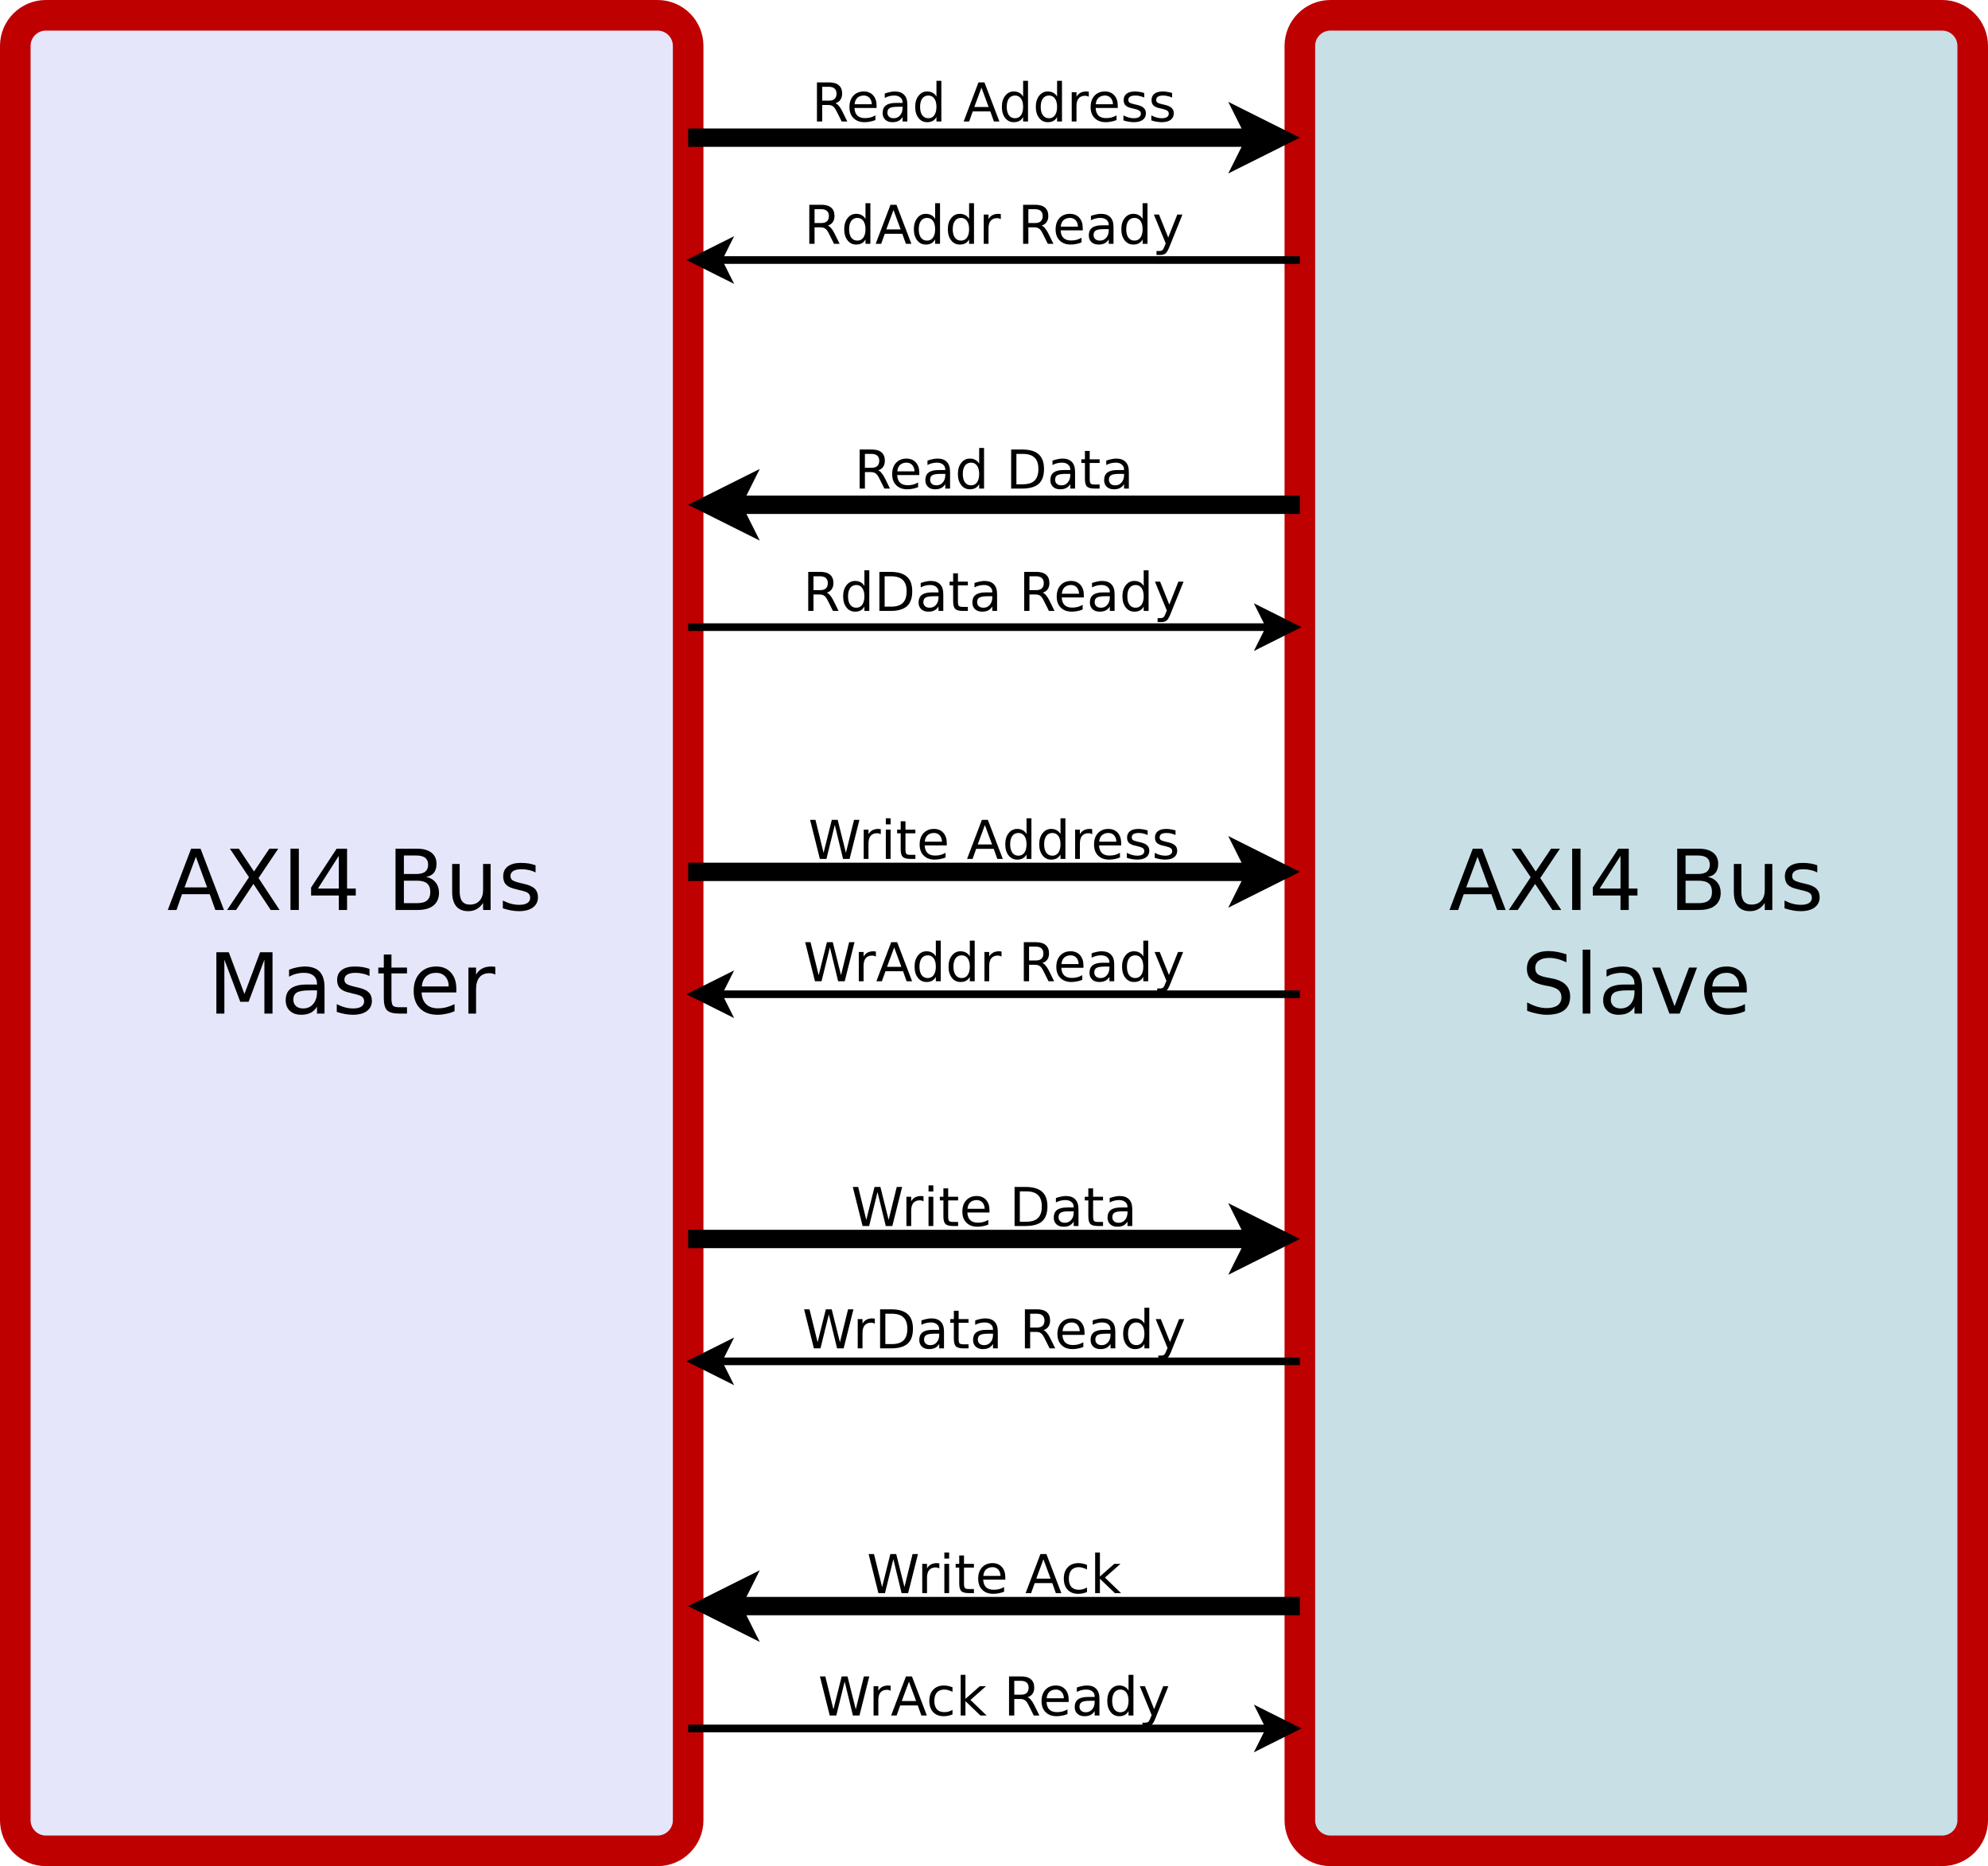 <?xml version="1.0" encoding="UTF-8"?>
<svg xmlns="http://www.w3.org/2000/svg" xmlns:xlink="http://www.w3.org/1999/xlink" width="260pt" height="244pt" viewBox="0 0 260 244" version="1.1">
<defs>
<g>
<symbol overflow="visible" id="glyph0-0">
<path style="stroke:none;" d="M 0.547 1.938 L 0.547 -7.75 L 6.047 -7.75 L 6.047 1.938 Z M 1.172 1.328 L 5.438 1.328 L 5.438 -7.141 L 1.172 -7.141 Z M 1.172 1.328 "/>
</symbol>
<symbol overflow="visible" id="glyph0-1">
<path style="stroke:none;" d="M 3.766 -6.953 L 2.281 -2.953 L 5.234 -2.953 Z M 3.141 -8.016 L 4.375 -8.016 L 7.438 0 L 6.312 0 L 5.578 -2.062 L 1.953 -2.062 L 1.234 0 L 0.094 0 Z M 3.141 -8.016 "/>
</symbol>
<symbol overflow="visible" id="glyph0-2">
<path style="stroke:none;" d="M 0.688 -8.016 L 1.859 -8.016 L 3.844 -5.031 L 5.859 -8.016 L 7.016 -8.016 L 4.438 -4.172 L 7.188 0 L 6.031 0 L 3.766 -3.406 L 1.5 0 L 0.328 0 L 3.188 -4.281 Z M 0.688 -8.016 "/>
</symbol>
<symbol overflow="visible" id="glyph0-3">
<path style="stroke:none;" d="M 1.078 -8.016 L 2.172 -8.016 L 2.172 0 L 1.078 0 Z M 1.078 -8.016 "/>
</symbol>
<symbol overflow="visible" id="glyph0-4">
<path style="stroke:none;" d="M 4.156 -7.078 L 1.422 -2.797 L 4.156 -2.797 Z M 3.875 -8.016 L 5.234 -8.016 L 5.234 -2.797 L 6.375 -2.797 L 6.375 -1.891 L 5.234 -1.891 L 5.234 0 L 4.156 0 L 4.156 -1.891 L 0.531 -1.891 L 0.531 -2.938 Z M 3.875 -8.016 "/>
</symbol>
<symbol overflow="visible" id="glyph0-5">
<path style="stroke:none;" d=""/>
</symbol>
<symbol overflow="visible" id="glyph0-6">
<path style="stroke:none;" d="M 2.172 -3.828 L 2.172 -0.891 L 3.906 -0.891 C 4.488 -0.891 4.922 -1.008 5.203 -1.25 C 5.484 -1.488 5.625 -1.859 5.625 -2.359 C 5.625 -2.859 5.484 -3.227 5.203 -3.469 C 4.922 -3.707 4.488 -3.828 3.906 -3.828 Z M 2.172 -7.125 L 2.172 -4.703 L 3.766 -4.703 C 4.297 -4.703 4.691 -4.801 4.953 -5 C 5.211 -5.207 5.344 -5.516 5.344 -5.922 C 5.344 -6.328 5.211 -6.629 4.953 -6.828 C 4.691 -7.023 4.297 -7.125 3.766 -7.125 Z M 1.078 -8.016 L 3.844 -8.016 C 4.676 -8.016 5.316 -7.844 5.766 -7.5 C 6.211 -7.156 6.438 -6.664 6.438 -6.031 C 6.438 -5.539 6.32 -5.148 6.094 -4.859 C 5.863 -4.578 5.523 -4.398 5.078 -4.328 C 5.609 -4.211 6.02 -3.973 6.312 -3.609 C 6.613 -3.242 6.766 -2.789 6.766 -2.25 C 6.766 -1.531 6.52 -0.973 6.031 -0.578 C 5.551 -0.191 4.859 0 3.953 0 L 1.078 0 Z M 1.078 -8.016 "/>
</symbol>
<symbol overflow="visible" id="glyph0-7">
<path style="stroke:none;" d="M 0.938 -2.375 L 0.938 -6.016 L 1.922 -6.016 L 1.922 -2.406 C 1.922 -1.844 2.031 -1.414 2.25 -1.125 C 2.477 -0.844 2.812 -0.703 3.25 -0.703 C 3.789 -0.703 4.211 -0.867 4.516 -1.203 C 4.828 -1.547 4.984 -2.016 4.984 -2.609 L 4.984 -6.016 L 5.969 -6.016 L 5.969 0 L 4.984 0 L 4.984 -0.922 C 4.742 -0.555 4.461 -0.285 4.141 -0.109 C 3.828 0.066 3.461 0.156 3.047 0.156 C 2.359 0.156 1.832 -0.055 1.469 -0.484 C 1.113 -0.922 0.938 -1.551 0.938 -2.375 Z M 3.422 -6.156 Z M 3.422 -6.156 "/>
</symbol>
<symbol overflow="visible" id="glyph0-8">
<path style="stroke:none;" d="M 4.875 -5.844 L 4.875 -4.906 C 4.594 -5.051 4.301 -5.156 4 -5.219 C 3.695 -5.289 3.383 -5.328 3.062 -5.328 C 2.57 -5.328 2.203 -5.25 1.953 -5.094 C 1.711 -4.945 1.594 -4.727 1.594 -4.438 C 1.594 -4.207 1.68 -4.023 1.859 -3.891 C 2.035 -3.766 2.391 -3.641 2.922 -3.516 L 3.25 -3.438 C 3.957 -3.289 4.457 -3.078 4.75 -2.797 C 5.039 -2.523 5.188 -2.145 5.188 -1.656 C 5.188 -1.102 4.969 -0.66 4.531 -0.328 C 4.094 -0.004 3.484 0.156 2.703 0.156 C 2.379 0.156 2.039 0.125 1.688 0.062 C 1.344 0 0.977 -0.094 0.594 -0.219 L 0.594 -1.234 C 0.957 -1.047 1.316 -0.906 1.672 -0.812 C 2.023 -0.719 2.379 -0.672 2.734 -0.672 C 3.191 -0.672 3.547 -0.75 3.797 -0.906 C 4.047 -1.07 4.172 -1.297 4.172 -1.578 C 4.172 -1.848 4.082 -2.055 3.906 -2.203 C 3.727 -2.348 3.332 -2.484 2.719 -2.609 L 2.375 -2.703 C 1.758 -2.828 1.316 -3.02 1.047 -3.281 C 0.773 -3.551 0.641 -3.922 0.641 -4.391 C 0.641 -4.953 0.836 -5.383 1.234 -5.688 C 1.641 -6 2.211 -6.156 2.953 -6.156 C 3.316 -6.156 3.66 -6.129 3.984 -6.078 C 4.305 -6.023 4.602 -5.945 4.875 -5.844 Z M 4.875 -5.844 "/>
</symbol>
<symbol overflow="visible" id="glyph0-9">
<path style="stroke:none;" d="M 1.078 -8.016 L 2.703 -8.016 L 4.75 -2.562 L 6.797 -8.016 L 8.422 -8.016 L 8.422 0 L 7.359 0 L 7.359 -7.047 L 5.297 -1.547 L 4.203 -1.547 L 2.125 -7.047 L 2.125 0 L 1.078 0 Z M 1.078 -8.016 "/>
</symbol>
<symbol overflow="visible" id="glyph0-10">
<path style="stroke:none;" d="M 3.766 -3.031 C 2.973 -3.031 2.422 -2.938 2.109 -2.75 C 1.805 -2.562 1.656 -2.25 1.656 -1.812 C 1.656 -1.469 1.77 -1.191 2 -0.984 C 2.227 -0.773 2.539 -0.672 2.938 -0.672 C 3.488 -0.672 3.926 -0.863 4.25 -1.25 C 4.582 -1.645 4.75 -2.16 4.75 -2.797 L 4.75 -3.031 Z M 5.734 -3.438 L 5.734 0 L 4.75 0 L 4.75 -0.906 C 4.531 -0.539 4.25 -0.27 3.906 -0.094 C 3.57 0.07 3.16 0.156 2.672 0.156 C 2.055 0.156 1.566 -0.016 1.203 -0.359 C 0.836 -0.703 0.656 -1.164 0.656 -1.75 C 0.656 -2.426 0.879 -2.938 1.328 -3.281 C 1.785 -3.625 2.469 -3.797 3.375 -3.797 L 4.75 -3.797 L 4.75 -3.891 C 4.75 -4.348 4.598 -4.703 4.297 -4.953 C 4.004 -5.203 3.586 -5.328 3.047 -5.328 C 2.703 -5.328 2.363 -5.285 2.031 -5.203 C 1.707 -5.117 1.395 -4.992 1.094 -4.828 L 1.094 -5.734 C 1.457 -5.879 1.812 -5.984 2.156 -6.047 C 2.5 -6.117 2.828 -6.156 3.141 -6.156 C 4.016 -6.156 4.664 -5.93 5.094 -5.484 C 5.52 -5.035 5.734 -4.352 5.734 -3.438 Z M 5.734 -3.438 "/>
</symbol>
<symbol overflow="visible" id="glyph0-11">
<path style="stroke:none;" d="M 2.016 -7.719 L 2.016 -6.016 L 4.047 -6.016 L 4.047 -5.25 L 2.016 -5.25 L 2.016 -1.984 C 2.016 -1.492 2.082 -1.176 2.219 -1.031 C 2.352 -0.895 2.625 -0.828 3.031 -0.828 L 4.047 -0.828 L 4.047 0 L 3.031 0 C 2.27 0 1.742 -0.141 1.453 -0.422 C 1.16 -0.711 1.016 -1.234 1.016 -1.984 L 1.016 -5.25 L 0.297 -5.25 L 0.297 -6.016 L 1.016 -6.016 L 1.016 -7.719 Z M 2.016 -7.719 "/>
</symbol>
<symbol overflow="visible" id="glyph0-12">
<path style="stroke:none;" d="M 6.188 -3.25 L 6.188 -2.766 L 1.641 -2.766 C 1.68 -2.086 1.883 -1.57 2.25 -1.219 C 2.613 -0.863 3.125 -0.688 3.781 -0.688 C 4.164 -0.688 4.535 -0.734 4.891 -0.828 C 5.242 -0.922 5.598 -1.055 5.953 -1.234 L 5.953 -0.312 C 5.598 -0.156 5.234 -0.039 4.859 0.031 C 4.484 0.113 4.109 0.156 3.734 0.156 C 2.766 0.156 2 -0.117 1.438 -0.672 C 0.883 -1.234 0.609 -1.992 0.609 -2.953 C 0.609 -3.93 0.875 -4.707 1.406 -5.281 C 1.938 -5.863 2.656 -6.156 3.562 -6.156 C 4.363 -6.156 5 -5.895 5.469 -5.375 C 5.945 -4.852 6.188 -4.145 6.188 -3.25 Z M 5.188 -3.547 C 5.188 -4.086 5.035 -4.52 4.734 -4.844 C 4.441 -5.164 4.051 -5.328 3.562 -5.328 C 3.008 -5.328 2.566 -5.172 2.234 -4.859 C 1.91 -4.547 1.723 -4.109 1.672 -3.547 Z M 5.188 -3.547 "/>
</symbol>
<symbol overflow="visible" id="glyph0-13">
<path style="stroke:none;" d="M 4.516 -5.094 C 4.41 -5.156 4.289 -5.203 4.156 -5.234 C 4.031 -5.266 3.891 -5.281 3.734 -5.281 C 3.172 -5.281 2.738 -5.098 2.438 -4.734 C 2.145 -4.367 2 -3.848 2 -3.172 L 2 0 L 1 0 L 1 -6.016 L 2 -6.016 L 2 -5.078 C 2.195 -5.441 2.461 -5.711 2.797 -5.891 C 3.129 -6.066 3.535 -6.156 4.016 -6.156 C 4.086 -6.156 4.16 -6.148 4.234 -6.141 C 4.316 -6.141 4.41 -6.129 4.516 -6.109 Z M 4.516 -5.094 "/>
</symbol>
<symbol overflow="visible" id="glyph0-14">
<path style="stroke:none;" d="M 5.891 -7.75 L 5.891 -6.703 C 5.473 -6.898 5.082 -7.047 4.719 -7.141 C 4.352 -7.234 4 -7.281 3.656 -7.281 C 3.07 -7.281 2.617 -7.164 2.297 -6.938 C 1.973 -6.707 1.812 -6.383 1.812 -5.969 C 1.812 -5.613 1.914 -5.344 2.125 -5.156 C 2.344 -4.977 2.75 -4.832 3.344 -4.719 L 4 -4.594 C 4.812 -4.438 5.41 -4.16 5.797 -3.766 C 6.18 -3.379 6.375 -2.863 6.375 -2.219 C 6.375 -1.438 6.113 -0.844 5.594 -0.438 C 5.07 -0.039 4.305 0.156 3.297 0.156 C 2.922 0.156 2.516 0.109 2.078 0.016 C 1.648 -0.066 1.207 -0.191 0.75 -0.359 L 0.75 -1.469 C 1.195 -1.219 1.629 -1.031 2.047 -0.906 C 2.473 -0.781 2.891 -0.719 3.297 -0.719 C 3.922 -0.719 4.398 -0.836 4.734 -1.078 C 5.066 -1.328 5.234 -1.676 5.234 -2.125 C 5.234 -2.52 5.113 -2.828 4.875 -3.047 C 4.633 -3.273 4.238 -3.445 3.688 -3.562 L 3.031 -3.688 C 2.219 -3.844 1.629 -4.094 1.266 -4.438 C 0.898 -4.781 0.719 -5.258 0.719 -5.875 C 0.719 -6.582 0.969 -7.141 1.469 -7.547 C 1.969 -7.961 2.66 -8.172 3.547 -8.172 C 3.922 -8.172 4.301 -8.133 4.688 -8.062 C 5.082 -7.988 5.484 -7.883 5.891 -7.75 Z M 5.891 -7.75 "/>
</symbol>
<symbol overflow="visible" id="glyph0-15">
<path style="stroke:none;" d="M 1.031 -8.359 L 2.031 -8.359 L 2.031 0 L 1.031 0 Z M 1.031 -8.359 "/>
</symbol>
<symbol overflow="visible" id="glyph0-16">
<path style="stroke:none;" d="M 0.328 -6.016 L 1.375 -6.016 L 3.25 -0.969 L 5.141 -6.016 L 6.188 -6.016 L 3.922 0 L 2.578 0 Z M 0.328 -6.016 "/>
</symbol>
<symbol overflow="visible" id="glyph1-0">
<path style="stroke:none;" d="M 0.344 1.234 L 0.344 -4.938 L 3.844 -4.938 L 3.844 1.234 Z M 0.734 0.844 L 3.453 0.844 L 3.453 -4.547 L 0.734 -4.547 Z M 0.734 0.844 "/>
</symbol>
<symbol overflow="visible" id="glyph1-1">
<path style="stroke:none;" d="M 3.109 -2.391 C 3.254 -2.336 3.395 -2.227 3.531 -2.062 C 3.676 -1.906 3.82 -1.68 3.969 -1.391 L 4.656 0 L 3.922 0 L 3.266 -1.312 C 3.098 -1.656 2.938 -1.879 2.781 -1.984 C 2.625 -2.098 2.406 -2.156 2.125 -2.156 L 1.375 -2.156 L 1.375 0 L 0.688 0 L 0.688 -5.109 L 2.25 -5.109 C 2.832 -5.109 3.266 -4.984 3.547 -4.734 C 3.836 -4.492 3.984 -4.129 3.984 -3.641 C 3.984 -3.316 3.906 -3.047 3.75 -2.828 C 3.602 -2.617 3.391 -2.473 3.109 -2.391 Z M 1.375 -4.531 L 1.375 -2.719 L 2.25 -2.719 C 2.582 -2.719 2.832 -2.797 3 -2.953 C 3.164 -3.109 3.25 -3.336 3.25 -3.641 C 3.25 -3.93 3.164 -4.148 3 -4.297 C 2.832 -4.453 2.582 -4.531 2.25 -4.531 Z M 1.375 -4.531 "/>
</symbol>
<symbol overflow="visible" id="glyph1-2">
<path style="stroke:none;" d="M 3.938 -2.078 L 3.938 -1.766 L 1.047 -1.766 C 1.066 -1.328 1.191 -0.992 1.422 -0.766 C 1.66 -0.547 1.988 -0.438 2.406 -0.438 C 2.645 -0.438 2.879 -0.461 3.109 -0.516 C 3.336 -0.578 3.562 -0.672 3.781 -0.797 L 3.781 -0.188 C 3.562 -0.094 3.332 -0.023 3.094 0.016 C 2.852 0.066 2.613 0.094 2.375 0.094 C 1.758 0.094 1.273 -0.082 0.922 -0.438 C 0.566 -0.789 0.391 -1.27 0.391 -1.875 C 0.391 -2.5 0.555 -2.992 0.891 -3.359 C 1.234 -3.734 1.691 -3.922 2.266 -3.922 C 2.773 -3.922 3.18 -3.754 3.484 -3.422 C 3.785 -3.086 3.938 -2.641 3.938 -2.078 Z M 3.312 -2.25 C 3.301 -2.594 3.203 -2.867 3.016 -3.078 C 2.828 -3.285 2.578 -3.391 2.266 -3.391 C 1.922 -3.391 1.641 -3.289 1.422 -3.094 C 1.211 -2.895 1.094 -2.613 1.062 -2.25 Z M 3.312 -2.25 "/>
</symbol>
<symbol overflow="visible" id="glyph1-3">
<path style="stroke:none;" d="M 2.406 -1.922 C 1.895 -1.922 1.539 -1.863 1.344 -1.75 C 1.145 -1.633 1.047 -1.438 1.047 -1.156 C 1.047 -0.938 1.117 -0.758 1.266 -0.625 C 1.41 -0.488 1.613 -0.422 1.875 -0.422 C 2.219 -0.422 2.492 -0.547 2.703 -0.797 C 2.922 -1.047 3.031 -1.375 3.031 -1.781 L 3.031 -1.922 Z M 3.656 -2.188 L 3.656 0 L 3.031 0 L 3.031 -0.578 C 2.883 -0.348 2.703 -0.176 2.484 -0.062 C 2.273 0.039 2.016 0.094 1.703 0.094 C 1.305 0.094 0.992 -0.016 0.766 -0.234 C 0.535 -0.453 0.422 -0.742 0.422 -1.109 C 0.422 -1.547 0.562 -1.875 0.844 -2.094 C 1.133 -2.312 1.566 -2.422 2.141 -2.422 L 3.031 -2.422 L 3.031 -2.484 C 3.031 -2.766 2.93 -2.984 2.734 -3.141 C 2.547 -3.305 2.281 -3.391 1.938 -3.391 C 1.719 -3.391 1.504 -3.363 1.297 -3.312 C 1.086 -3.258 0.891 -3.18 0.703 -3.078 L 0.703 -3.656 C 0.93 -3.738 1.156 -3.801 1.375 -3.844 C 1.594 -3.895 1.801 -3.922 2 -3.922 C 2.551 -3.922 2.961 -3.773 3.234 -3.484 C 3.516 -3.203 3.656 -2.77 3.656 -2.188 Z M 3.656 -2.188 "/>
</symbol>
<symbol overflow="visible" id="glyph1-4">
<path style="stroke:none;" d="M 3.172 -3.25 L 3.172 -5.312 L 3.812 -5.312 L 3.812 0 L 3.172 0 L 3.172 -0.578 C 3.047 -0.348 2.879 -0.176 2.672 -0.062 C 2.473 0.039 2.234 0.094 1.953 0.094 C 1.492 0.094 1.117 -0.086 0.828 -0.453 C 0.535 -0.828 0.391 -1.312 0.391 -1.906 C 0.391 -2.508 0.535 -2.992 0.828 -3.359 C 1.117 -3.734 1.492 -3.922 1.953 -3.922 C 2.234 -3.922 2.473 -3.863 2.672 -3.75 C 2.879 -3.645 3.047 -3.477 3.172 -3.25 Z M 1.031 -1.906 C 1.031 -1.445 1.125 -1.082 1.312 -0.812 C 1.508 -0.551 1.773 -0.422 2.109 -0.422 C 2.441 -0.422 2.703 -0.551 2.891 -0.812 C 3.078 -1.082 3.172 -1.445 3.172 -1.906 C 3.172 -2.375 3.078 -2.738 2.891 -3 C 2.703 -3.258 2.441 -3.391 2.109 -3.391 C 1.773 -3.391 1.508 -3.258 1.312 -3 C 1.125 -2.738 1.031 -2.375 1.031 -1.906 Z M 1.031 -1.906 "/>
</symbol>
<symbol overflow="visible" id="glyph1-5">
<path style="stroke:none;" d=""/>
</symbol>
<symbol overflow="visible" id="glyph1-6">
<path style="stroke:none;" d="M 2.391 -4.422 L 1.453 -1.891 L 3.328 -1.891 Z M 2 -5.109 L 2.781 -5.109 L 4.734 0 L 4.016 0 L 3.547 -1.312 L 1.25 -1.312 L 0.781 0 L 0.062 0 Z M 2 -5.109 "/>
</symbol>
<symbol overflow="visible" id="glyph1-7">
<path style="stroke:none;" d="M 2.875 -3.234 C 2.801 -3.273 2.723 -3.305 2.641 -3.328 C 2.555 -3.348 2.469 -3.359 2.375 -3.359 C 2.02 -3.359 1.742 -3.242 1.547 -3.016 C 1.359 -2.785 1.266 -2.453 1.266 -2.016 L 1.266 0 L 0.641 0 L 0.641 -3.828 L 1.266 -3.828 L 1.266 -3.234 C 1.398 -3.461 1.57 -3.633 1.781 -3.75 C 2 -3.863 2.258 -3.922 2.562 -3.922 C 2.602 -3.922 2.648 -3.914 2.703 -3.906 C 2.754 -3.906 2.812 -3.898 2.875 -3.891 Z M 2.875 -3.234 "/>
</symbol>
<symbol overflow="visible" id="glyph1-8">
<path style="stroke:none;" d="M 3.094 -3.719 L 3.094 -3.125 C 2.914 -3.207 2.734 -3.27 2.547 -3.312 C 2.359 -3.363 2.16 -3.391 1.953 -3.391 C 1.641 -3.391 1.406 -3.344 1.25 -3.25 C 1.094 -3.156 1.016 -3.008 1.016 -2.812 C 1.016 -2.664 1.066 -2.551 1.172 -2.469 C 1.285 -2.395 1.516 -2.316 1.859 -2.234 L 2.078 -2.188 C 2.516 -2.094 2.828 -1.957 3.016 -1.781 C 3.211 -1.613 3.312 -1.375 3.312 -1.062 C 3.312 -0.695 3.172 -0.41 2.891 -0.203 C 2.609 -0.004 2.219 0.094 1.719 0.094 C 1.52 0.094 1.305 0.07 1.078 0.031 C 0.859 0 0.625 -0.055 0.375 -0.141 L 0.375 -0.797 C 0.613 -0.672 0.844 -0.578 1.062 -0.516 C 1.289 -0.453 1.516 -0.422 1.734 -0.422 C 2.035 -0.422 2.266 -0.473 2.422 -0.578 C 2.578 -0.68 2.656 -0.828 2.656 -1.016 C 2.656 -1.18 2.598 -1.305 2.484 -1.391 C 2.367 -1.484 2.117 -1.578 1.734 -1.672 L 1.516 -1.719 C 1.117 -1.801 0.832 -1.926 0.656 -2.094 C 0.488 -2.258 0.406 -2.492 0.406 -2.797 C 0.406 -3.148 0.531 -3.426 0.781 -3.625 C 1.039 -3.82 1.406 -3.922 1.875 -3.922 C 2.102 -3.922 2.32 -3.898 2.531 -3.859 C 2.738 -3.828 2.926 -3.781 3.094 -3.719 Z M 3.094 -3.719 "/>
</symbol>
<symbol overflow="visible" id="glyph1-9">
<path style="stroke:none;" d="M 2.25 0.359 C 2.07 0.816 1.898 1.113 1.734 1.25 C 1.566 1.383 1.344 1.453 1.062 1.453 L 0.547 1.453 L 0.547 0.938 L 0.922 0.938 C 1.098 0.938 1.234 0.895 1.328 0.812 C 1.422 0.727 1.523 0.531 1.641 0.219 L 1.75 -0.062 L 0.203 -3.828 L 0.875 -3.828 L 2.078 -0.828 L 3.266 -3.828 L 3.938 -3.828 Z M 2.25 0.359 "/>
</symbol>
<symbol overflow="visible" id="glyph1-10">
<path style="stroke:none;" d="M 0.234 -5.109 L 0.938 -5.109 L 2 -0.797 L 3.078 -5.109 L 3.844 -5.109 L 4.922 -0.797 L 5.984 -5.109 L 6.688 -5.109 L 5.406 0 L 4.547 0 L 3.469 -4.438 L 2.375 0 L 1.516 0 Z M 0.234 -5.109 "/>
</symbol>
<symbol overflow="visible" id="glyph1-11">
<path style="stroke:none;" d="M 0.656 -3.828 L 1.281 -3.828 L 1.281 0 L 0.656 0 Z M 0.656 -5.312 L 1.281 -5.312 L 1.281 -4.516 L 0.656 -4.516 Z M 0.656 -5.312 "/>
</symbol>
<symbol overflow="visible" id="glyph1-12">
<path style="stroke:none;" d="M 1.281 -4.922 L 1.281 -3.828 L 2.578 -3.828 L 2.578 -3.344 L 1.281 -3.344 L 1.281 -1.266 C 1.281 -0.953 1.32 -0.75 1.406 -0.656 C 1.488 -0.57 1.664 -0.531 1.938 -0.531 L 2.578 -0.531 L 2.578 0 L 1.938 0 C 1.445 0 1.109 -0.086 0.922 -0.266 C 0.742 -0.453 0.656 -0.785 0.656 -1.266 L 0.656 -3.344 L 0.188 -3.344 L 0.188 -3.828 L 0.656 -3.828 L 0.656 -4.922 Z M 1.281 -4.922 "/>
</symbol>
<symbol overflow="visible" id="glyph1-13">
<path style="stroke:none;" d="M 1.375 -4.531 L 1.375 -0.562 L 2.219 -0.562 C 2.914 -0.562 3.426 -0.723 3.75 -1.047 C 4.082 -1.367 4.25 -1.875 4.25 -2.562 C 4.25 -3.238 4.082 -3.734 3.75 -4.047 C 3.426 -4.367 2.914 -4.531 2.219 -4.531 Z M 0.688 -5.109 L 2.109 -5.109 C 3.098 -5.109 3.82 -4.898 4.281 -4.484 C 4.75 -4.078 4.984 -3.438 4.984 -2.562 C 4.984 -1.676 4.75 -1.023 4.281 -0.609 C 3.812 -0.203 3.086 0 2.109 0 L 0.688 0 Z M 0.688 -5.109 "/>
</symbol>
<symbol overflow="visible" id="glyph1-14">
<path style="stroke:none;" d="M 3.422 -3.688 L 3.422 -3.094 C 3.234 -3.188 3.051 -3.258 2.875 -3.312 C 2.695 -3.363 2.52 -3.391 2.344 -3.391 C 1.926 -3.391 1.602 -3.258 1.375 -3 C 1.156 -2.738 1.047 -2.375 1.047 -1.906 C 1.047 -1.438 1.156 -1.07 1.375 -0.812 C 1.602 -0.562 1.926 -0.438 2.344 -0.438 C 2.52 -0.438 2.695 -0.457 2.875 -0.5 C 3.051 -0.551 3.234 -0.629 3.422 -0.734 L 3.422 -0.141 C 3.242 -0.066 3.062 -0.008 2.875 0.031 C 2.688 0.07 2.484 0.094 2.266 0.094 C 1.691 0.094 1.234 -0.082 0.891 -0.438 C 0.555 -0.801 0.391 -1.289 0.391 -1.906 C 0.391 -2.531 0.562 -3.02 0.906 -3.375 C 1.25 -3.738 1.719 -3.922 2.312 -3.922 C 2.5 -3.922 2.688 -3.898 2.875 -3.859 C 3.062 -3.816 3.242 -3.758 3.422 -3.688 Z M 3.422 -3.688 "/>
</symbol>
<symbol overflow="visible" id="glyph1-15">
<path style="stroke:none;" d="M 0.641 -5.312 L 1.266 -5.312 L 1.266 -2.172 L 3.141 -3.828 L 3.953 -3.828 L 1.922 -2.031 L 4.031 0 L 3.219 0 L 1.266 -1.875 L 1.266 0 L 0.641 0 Z M 0.641 -5.312 "/>
</symbol>
</g>
</defs>
<g id="surface239015">
<rect x="0" y="0" width="260" height="244" style="fill:rgb(100%,100%,100%);fill-opacity:1;stroke:none;"/>
<path style="fill-rule:evenodd;fill:rgb(78.431%,87.451%,90.196%);fill-opacity:1;stroke-width:0.5;stroke-linecap:butt;stroke-linejoin:round;stroke:rgb(74.51%,0%,0%);stroke-opacity:1;stroke-miterlimit:10;" d="M 24.5 3 L 34.5 3 C 34.776 3 35 3.224 35 3.5 L 35 32.5 C 35 32.776 34.776 33 34.5 33 L 24.5 33 C 24.224 33 24 32.776 24 32.5 L 24 3.5 C 24 3.224 24.224 3 24.5 3 " transform="matrix(8,0,0,8,-22,-22)"/>
<path style="fill-rule:evenodd;fill:rgb(90.196%,90.196%,98.039%);fill-opacity:1;stroke-width:0.5;stroke-linecap:butt;stroke-linejoin:round;stroke:rgb(74.51%,0%,0%);stroke-opacity:1;stroke-miterlimit:10;" d="M 3.5 3 L 13.5 3 C 13.776 3 14 3.224 14 3.5 L 14 32.5 C 14 32.776 13.776 33 13.5 33 L 3.5 33 C 3.224 33 3 32.776 3 32.5 L 3 3.5 C 3 3.224 3.224 3 3.5 3 " transform="matrix(8,0,0,8,-22,-22)"/>
<g style="fill:rgb(0%,0%,0%);fill-opacity:1;">
  <use xlink:href="#glyph0-1" x="21.852" y="118.981"/>
  <use xlink:href="#glyph0-2" x="29.376" y="118.981"/>
  <use xlink:href="#glyph0-3" x="36.912" y="118.981"/>
  <use xlink:href="#glyph0-4" x="40.156" y="118.981"/>
  <use xlink:href="#glyph0-5" x="47.155" y="118.981"/>
  <use xlink:href="#glyph0-6" x="50.651" y="118.981"/>
  <use xlink:href="#glyph0-7" x="58.197" y="118.981"/>
  <use xlink:href="#glyph0-8" x="65.169" y="118.981"/>
</g>
<g style="fill:rgb(0%,0%,0%);fill-opacity:1;">
  <use xlink:href="#glyph0-9" x="27.219" y="132.528"/>
  <use xlink:href="#glyph0-10" x="36.709" y="132.528"/>
  <use xlink:href="#glyph0-8" x="43.45" y="132.528"/>
  <use xlink:href="#glyph0-11" x="49.181" y="132.528"/>
  <use xlink:href="#glyph0-12" x="53.494" y="132.528"/>
  <use xlink:href="#glyph0-13" x="60.262" y="132.528"/>
</g>
<g style="fill:rgb(0%,0%,0%);fill-opacity:1;">
  <use xlink:href="#glyph0-1" x="189.477" y="118.981"/>
  <use xlink:href="#glyph0-2" x="197.001" y="118.981"/>
  <use xlink:href="#glyph0-3" x="204.537" y="118.981"/>
  <use xlink:href="#glyph0-4" x="207.781" y="118.981"/>
  <use xlink:href="#glyph0-5" x="214.78" y="118.981"/>
  <use xlink:href="#glyph0-6" x="218.276" y="118.981"/>
  <use xlink:href="#glyph0-7" x="225.822" y="118.981"/>
  <use xlink:href="#glyph0-8" x="232.794" y="118.981"/>
</g>
<g style="fill:rgb(0%,0%,0%);fill-opacity:1;">
  <use xlink:href="#glyph0-14" x="198.977" y="132.528"/>
  <use xlink:href="#glyph0-15" x="205.959" y="132.528"/>
  <use xlink:href="#glyph0-10" x="209.015" y="132.528"/>
  <use xlink:href="#glyph0-16" x="215.756" y="132.528"/>
  <use xlink:href="#glyph0-12" x="222.266" y="132.528"/>
</g>
<path style="fill:none;stroke-width:0.3;stroke-linecap:butt;stroke-linejoin:round;stroke:rgb(0%,0%,0%);stroke-opacity:1;stroke-miterlimit:10;" d="M 14 5 L 23.29 5 " transform="matrix(8,0,0,8,-22,-22)"/>
<path style="fill-rule:evenodd;fill:rgb(0%,0%,0%);fill-opacity:1;stroke-width:0.3;stroke-linecap:butt;stroke-linejoin:miter;stroke:rgb(0%,0%,0%);stroke-opacity:1;stroke-miterlimit:10;" d="M 23.665 5 L 23.165 5.25 L 23.29 5 L 23.165 4.75 Z M 23.665 5 " transform="matrix(8,0,0,8,-22,-22)"/>
<path style="fill:none;stroke-width:0.3;stroke-linecap:butt;stroke-linejoin:miter;stroke:rgb(0%,0%,0%);stroke-opacity:1;stroke-miterlimit:10;" d="M 14 17 L 23.29 17 " transform="matrix(8,0,0,8,-22,-22)"/>
<path style="fill-rule:evenodd;fill:rgb(0%,0%,0%);fill-opacity:1;stroke-width:0.3;stroke-linecap:butt;stroke-linejoin:miter;stroke:rgb(0%,0%,0%);stroke-opacity:1;stroke-miterlimit:10;" d="M 23.665 17 L 23.165 17.25 L 23.29 17 L 23.165 16.75 Z M 23.665 17 " transform="matrix(8,0,0,8,-22,-22)"/>
<path style="fill:none;stroke-width:0.3;stroke-linecap:butt;stroke-linejoin:miter;stroke:rgb(0%,0%,0%);stroke-opacity:1;stroke-miterlimit:10;" d="M 14 23 L 23.29 23 " transform="matrix(8,0,0,8,-22,-22)"/>
<path style="fill-rule:evenodd;fill:rgb(0%,0%,0%);fill-opacity:1;stroke-width:0.3;stroke-linecap:butt;stroke-linejoin:miter;stroke:rgb(0%,0%,0%);stroke-opacity:1;stroke-miterlimit:10;" d="M 23.665 23 L 23.165 23.25 L 23.29 23 L 23.165 22.75 Z M 23.665 23 " transform="matrix(8,0,0,8,-22,-22)"/>
<path style="fill:none;stroke-width:0.3;stroke-linecap:butt;stroke-linejoin:miter;stroke:rgb(0%,0%,0%);stroke-opacity:1;stroke-miterlimit:10;" d="M 24 29 L 14.71 29 " transform="matrix(8,0,0,8,-22,-22)"/>
<path style="fill-rule:evenodd;fill:rgb(0%,0%,0%);fill-opacity:1;stroke-width:0.3;stroke-linecap:butt;stroke-linejoin:miter;stroke:rgb(0%,0%,0%);stroke-opacity:1;stroke-miterlimit:10;" d="M 14.335 29 L 14.835 28.75 L 14.71 29 L 14.835 29.25 Z M 14.335 29 " transform="matrix(8,0,0,8,-22,-22)"/>
<path style="fill:none;stroke-width:0.125;stroke-linecap:butt;stroke-linejoin:miter;stroke:rgb(0%,0%,0%);stroke-opacity:1;stroke-miterlimit:10;" d="M 14.487 7 L 24 7 " transform="matrix(8,0,0,8,-22,-22)"/>
<path style="fill-rule:evenodd;fill:rgb(0%,0%,0%);fill-opacity:1;stroke-width:0.125;stroke-linecap:butt;stroke-linejoin:miter;stroke:rgb(0%,0%,0%);stroke-opacity:1;stroke-miterlimit:10;" d="M 14.112 7 L 14.612 6.75 L 14.487 7 L 14.612 7.25 Z M 14.112 7 " transform="matrix(8,0,0,8,-22,-22)"/>
<g style="fill:rgb(0%,0%,0%);fill-opacity:1;">
  <use xlink:href="#glyph1-1" x="106.156" y="15.882"/>
  <use xlink:href="#glyph1-2" x="110.706" y="15.882"/>
  <use xlink:href="#glyph1-3" x="115.012" y="15.882"/>
  <use xlink:href="#glyph1-4" x="119.302" y="15.882"/>
  <use xlink:href="#glyph1-5" x="123.745" y="15.882"/>
  <use xlink:href="#glyph1-6" x="125.97" y="15.882"/>
  <use xlink:href="#glyph1-4" x="130.636" y="15.882"/>
  <use xlink:href="#glyph1-4" x="135.079" y="15.882"/>
  <use xlink:href="#glyph1-7" x="139.522" y="15.882"/>
  <use xlink:href="#glyph1-2" x="142.247" y="15.882"/>
  <use xlink:href="#glyph1-8" x="146.553" y="15.882"/>
  <use xlink:href="#glyph1-8" x="150.2" y="15.882"/>
</g>
<g style="fill:rgb(0%,0%,0%);fill-opacity:1;">
  <use xlink:href="#glyph1-1" x="105.156" y="31.882"/>
  <use xlink:href="#glyph1-4" x="110.02" y="31.882"/>
  <use xlink:href="#glyph1-6" x="114.463" y="31.882"/>
  <use xlink:href="#glyph1-4" x="119.129" y="31.882"/>
  <use xlink:href="#glyph1-4" x="123.572" y="31.882"/>
  <use xlink:href="#glyph1-7" x="128.016" y="31.882"/>
  <use xlink:href="#glyph1-5" x="130.894" y="31.882"/>
  <use xlink:href="#glyph1-1" x="133.119" y="31.882"/>
  <use xlink:href="#glyph1-2" x="137.668" y="31.882"/>
  <use xlink:href="#glyph1-3" x="141.975" y="31.882"/>
  <use xlink:href="#glyph1-4" x="146.264" y="31.882"/>
  <use xlink:href="#glyph1-9" x="150.707" y="31.882"/>
</g>
<g style="fill:rgb(0%,0%,0%);fill-opacity:1;">
  <use xlink:href="#glyph1-10" x="105.711" y="112.304"/>
  <use xlink:href="#glyph1-7" x="112.318" y="112.304"/>
  <use xlink:href="#glyph1-11" x="115.196" y="112.304"/>
  <use xlink:href="#glyph1-12" x="117.141" y="112.304"/>
  <use xlink:href="#glyph1-2" x="119.885" y="112.304"/>
  <use xlink:href="#glyph1-5" x="124.192" y="112.304"/>
  <use xlink:href="#glyph1-6" x="126.417" y="112.304"/>
  <use xlink:href="#glyph1-4" x="131.082" y="112.304"/>
  <use xlink:href="#glyph1-4" x="135.526" y="112.304"/>
  <use xlink:href="#glyph1-7" x="139.969" y="112.304"/>
  <use xlink:href="#glyph1-2" x="142.693" y="112.304"/>
  <use xlink:href="#glyph1-8" x="147" y="112.304"/>
  <use xlink:href="#glyph1-8" x="150.647" y="112.304"/>
</g>
<path style="fill:none;stroke-width:0.125;stroke-linecap:butt;stroke-linejoin:miter;stroke:rgb(0%,0%,0%);stroke-opacity:1;stroke-miterlimit:10;" d="M 14.487 19 L 24 19 " transform="matrix(8,0,0,8,-22,-22)"/>
<path style="fill-rule:evenodd;fill:rgb(0%,0%,0%);fill-opacity:1;stroke-width:0.125;stroke-linecap:butt;stroke-linejoin:miter;stroke:rgb(0%,0%,0%);stroke-opacity:1;stroke-miterlimit:10;" d="M 14.112 19 L 14.612 18.75 L 14.487 19 L 14.612 19.25 Z M 14.112 19 " transform="matrix(8,0,0,8,-22,-22)"/>
<g style="fill:rgb(0%,0%,0%);fill-opacity:1;">
  <use xlink:href="#glyph1-10" x="105.07" y="128.304"/>
  <use xlink:href="#glyph1-7" x="111.677" y="128.304"/>
  <use xlink:href="#glyph1-6" x="114.555" y="128.304"/>
  <use xlink:href="#glyph1-4" x="119.221" y="128.304"/>
  <use xlink:href="#glyph1-4" x="123.664" y="128.304"/>
  <use xlink:href="#glyph1-7" x="128.108" y="128.304"/>
  <use xlink:href="#glyph1-5" x="130.985" y="128.304"/>
  <use xlink:href="#glyph1-1" x="133.211" y="128.304"/>
  <use xlink:href="#glyph1-2" x="137.76" y="128.304"/>
  <use xlink:href="#glyph1-3" x="142.067" y="128.304"/>
  <use xlink:href="#glyph1-4" x="146.356" y="128.304"/>
  <use xlink:href="#glyph1-9" x="150.799" y="128.304"/>
</g>
<g style="fill:rgb(0%,0%,0%);fill-opacity:1;">
  <use xlink:href="#glyph1-10" x="111.297" y="160.304"/>
  <use xlink:href="#glyph1-7" x="117.904" y="160.304"/>
  <use xlink:href="#glyph1-11" x="120.782" y="160.304"/>
  <use xlink:href="#glyph1-12" x="122.727" y="160.304"/>
  <use xlink:href="#glyph1-2" x="125.471" y="160.304"/>
  <use xlink:href="#glyph1-5" x="129.778" y="160.304"/>
  <use xlink:href="#glyph1-13" x="132.003" y="160.304"/>
  <use xlink:href="#glyph1-3" x="137.393" y="160.304"/>
  <use xlink:href="#glyph1-12" x="141.682" y="160.304"/>
  <use xlink:href="#glyph1-3" x="144.427" y="160.304"/>
</g>
<path style="fill:none;stroke-width:0.125;stroke-linecap:butt;stroke-linejoin:miter;stroke:rgb(0%,0%,0%);stroke-opacity:1;stroke-miterlimit:10;" d="M 14.487 25 L 24 25 " transform="matrix(8,0,0,8,-22,-22)"/>
<path style="fill-rule:evenodd;fill:rgb(0%,0%,0%);fill-opacity:1;stroke-width:0.125;stroke-linecap:butt;stroke-linejoin:miter;stroke:rgb(0%,0%,0%);stroke-opacity:1;stroke-miterlimit:10;" d="M 14.112 25 L 14.612 24.75 L 14.487 25 L 14.612 25.25 Z M 14.112 25 " transform="matrix(8,0,0,8,-22,-22)"/>
<g style="fill:rgb(0%,0%,0%);fill-opacity:1;">
  <use xlink:href="#glyph1-10" x="104.93" y="176.304"/>
  <use xlink:href="#glyph1-7" x="111.537" y="176.304"/>
  <use xlink:href="#glyph1-13" x="114.415" y="176.304"/>
  <use xlink:href="#glyph1-3" x="119.805" y="176.304"/>
  <use xlink:href="#glyph1-12" x="124.094" y="176.304"/>
  <use xlink:href="#glyph1-3" x="126.839" y="176.304"/>
  <use xlink:href="#glyph1-5" x="131.128" y="176.304"/>
  <use xlink:href="#glyph1-1" x="133.353" y="176.304"/>
  <use xlink:href="#glyph1-2" x="137.903" y="176.304"/>
  <use xlink:href="#glyph1-3" x="142.209" y="176.304"/>
  <use xlink:href="#glyph1-4" x="146.499" y="176.304"/>
  <use xlink:href="#glyph1-9" x="150.942" y="176.304"/>
</g>
<g style="fill:rgb(0%,0%,0%);fill-opacity:1;">
  <use xlink:href="#glyph1-10" x="107" y="224.304"/>
  <use xlink:href="#glyph1-7" x="113.607" y="224.304"/>
  <use xlink:href="#glyph1-6" x="116.485" y="224.304"/>
  <use xlink:href="#glyph1-14" x="121.15" y="224.304"/>
  <use xlink:href="#glyph1-15" x="124.999" y="224.304"/>
  <use xlink:href="#glyph1-5" x="129.053" y="224.304"/>
  <use xlink:href="#glyph1-1" x="131.278" y="224.304"/>
  <use xlink:href="#glyph1-2" x="135.827" y="224.304"/>
  <use xlink:href="#glyph1-3" x="140.134" y="224.304"/>
  <use xlink:href="#glyph1-4" x="144.423" y="224.304"/>
  <use xlink:href="#glyph1-9" x="148.867" y="224.304"/>
</g>
<path style="fill:none;stroke-width:0.125;stroke-linecap:butt;stroke-linejoin:miter;stroke:rgb(0%,0%,0%);stroke-opacity:1;stroke-miterlimit:10;" d="M 23.513 31 L 14 31 " transform="matrix(8,0,0,8,-22,-22)"/>
<path style="fill-rule:evenodd;fill:rgb(0%,0%,0%);fill-opacity:1;stroke-width:0.125;stroke-linecap:butt;stroke-linejoin:miter;stroke:rgb(0%,0%,0%);stroke-opacity:1;stroke-miterlimit:10;" d="M 23.888 31 L 23.388 31.25 L 23.513 31 L 23.388 30.75 Z M 23.888 31 " transform="matrix(8,0,0,8,-22,-22)"/>
<g style="fill:rgb(0%,0%,0%);fill-opacity:1;">
  <use xlink:href="#glyph1-10" x="113.367" y="208.304"/>
  <use xlink:href="#glyph1-7" x="119.974" y="208.304"/>
  <use xlink:href="#glyph1-11" x="122.852" y="208.304"/>
  <use xlink:href="#glyph1-12" x="124.797" y="208.304"/>
  <use xlink:href="#glyph1-2" x="127.541" y="208.304"/>
  <use xlink:href="#glyph1-5" x="131.848" y="208.304"/>
  <use xlink:href="#glyph1-6" x="134.073" y="208.304"/>
  <use xlink:href="#glyph1-14" x="138.739" y="208.304"/>
  <use xlink:href="#glyph1-15" x="142.587" y="208.304"/>
</g>
<path style="fill:none;stroke-width:0.3;stroke-linecap:butt;stroke-linejoin:miter;stroke:rgb(0%,0%,0%);stroke-opacity:1;stroke-miterlimit:10;" d="M 24 11 L 14.71 11 " transform="matrix(8,0,0,8,-22,-22)"/>
<path style="fill-rule:evenodd;fill:rgb(0%,0%,0%);fill-opacity:1;stroke-width:0.3;stroke-linecap:butt;stroke-linejoin:miter;stroke:rgb(0%,0%,0%);stroke-opacity:1;stroke-miterlimit:10;" d="M 14.335 11 L 14.835 10.75 L 14.71 11 L 14.835 11.25 Z M 14.335 11 " transform="matrix(8,0,0,8,-22,-22)"/>
<path style="fill:none;stroke-width:0.125;stroke-linecap:butt;stroke-linejoin:miter;stroke:rgb(0%,0%,0%);stroke-opacity:1;stroke-miterlimit:10;" d="M 23.513 13 L 14 13 " transform="matrix(8,0,0,8,-22,-22)"/>
<path style="fill-rule:evenodd;fill:rgb(0%,0%,0%);fill-opacity:1;stroke-width:0.125;stroke-linecap:butt;stroke-linejoin:miter;stroke:rgb(0%,0%,0%);stroke-opacity:1;stroke-miterlimit:10;" d="M 23.888 13 L 23.388 13.25 L 23.513 13 L 23.388 12.75 Z M 23.888 13 " transform="matrix(8,0,0,8,-22,-22)"/>
<g style="fill:rgb(0%,0%,0%);fill-opacity:1;">
  <use xlink:href="#glyph1-1" x="111.742" y="63.882"/>
  <use xlink:href="#glyph1-2" x="116.292" y="63.882"/>
  <use xlink:href="#glyph1-3" x="120.598" y="63.882"/>
  <use xlink:href="#glyph1-4" x="124.888" y="63.882"/>
  <use xlink:href="#glyph1-5" x="129.331" y="63.882"/>
  <use xlink:href="#glyph1-13" x="131.556" y="63.882"/>
  <use xlink:href="#glyph1-3" x="136.946" y="63.882"/>
  <use xlink:href="#glyph1-12" x="141.236" y="63.882"/>
  <use xlink:href="#glyph1-3" x="143.98" y="63.882"/>
</g>
<g style="fill:rgb(0%,0%,0%);fill-opacity:1;">
  <use xlink:href="#glyph1-1" x="105.016" y="79.882"/>
  <use xlink:href="#glyph1-4" x="109.879" y="79.882"/>
  <use xlink:href="#glyph1-13" x="114.323" y="79.882"/>
  <use xlink:href="#glyph1-3" x="119.713" y="79.882"/>
  <use xlink:href="#glyph1-12" x="124.002" y="79.882"/>
  <use xlink:href="#glyph1-3" x="126.747" y="79.882"/>
  <use xlink:href="#glyph1-5" x="131.036" y="79.882"/>
  <use xlink:href="#glyph1-1" x="133.261" y="79.882"/>
  <use xlink:href="#glyph1-2" x="137.811" y="79.882"/>
  <use xlink:href="#glyph1-3" x="142.117" y="79.882"/>
  <use xlink:href="#glyph1-4" x="146.407" y="79.882"/>
  <use xlink:href="#glyph1-9" x="150.85" y="79.882"/>
</g>
</g>
</svg>
